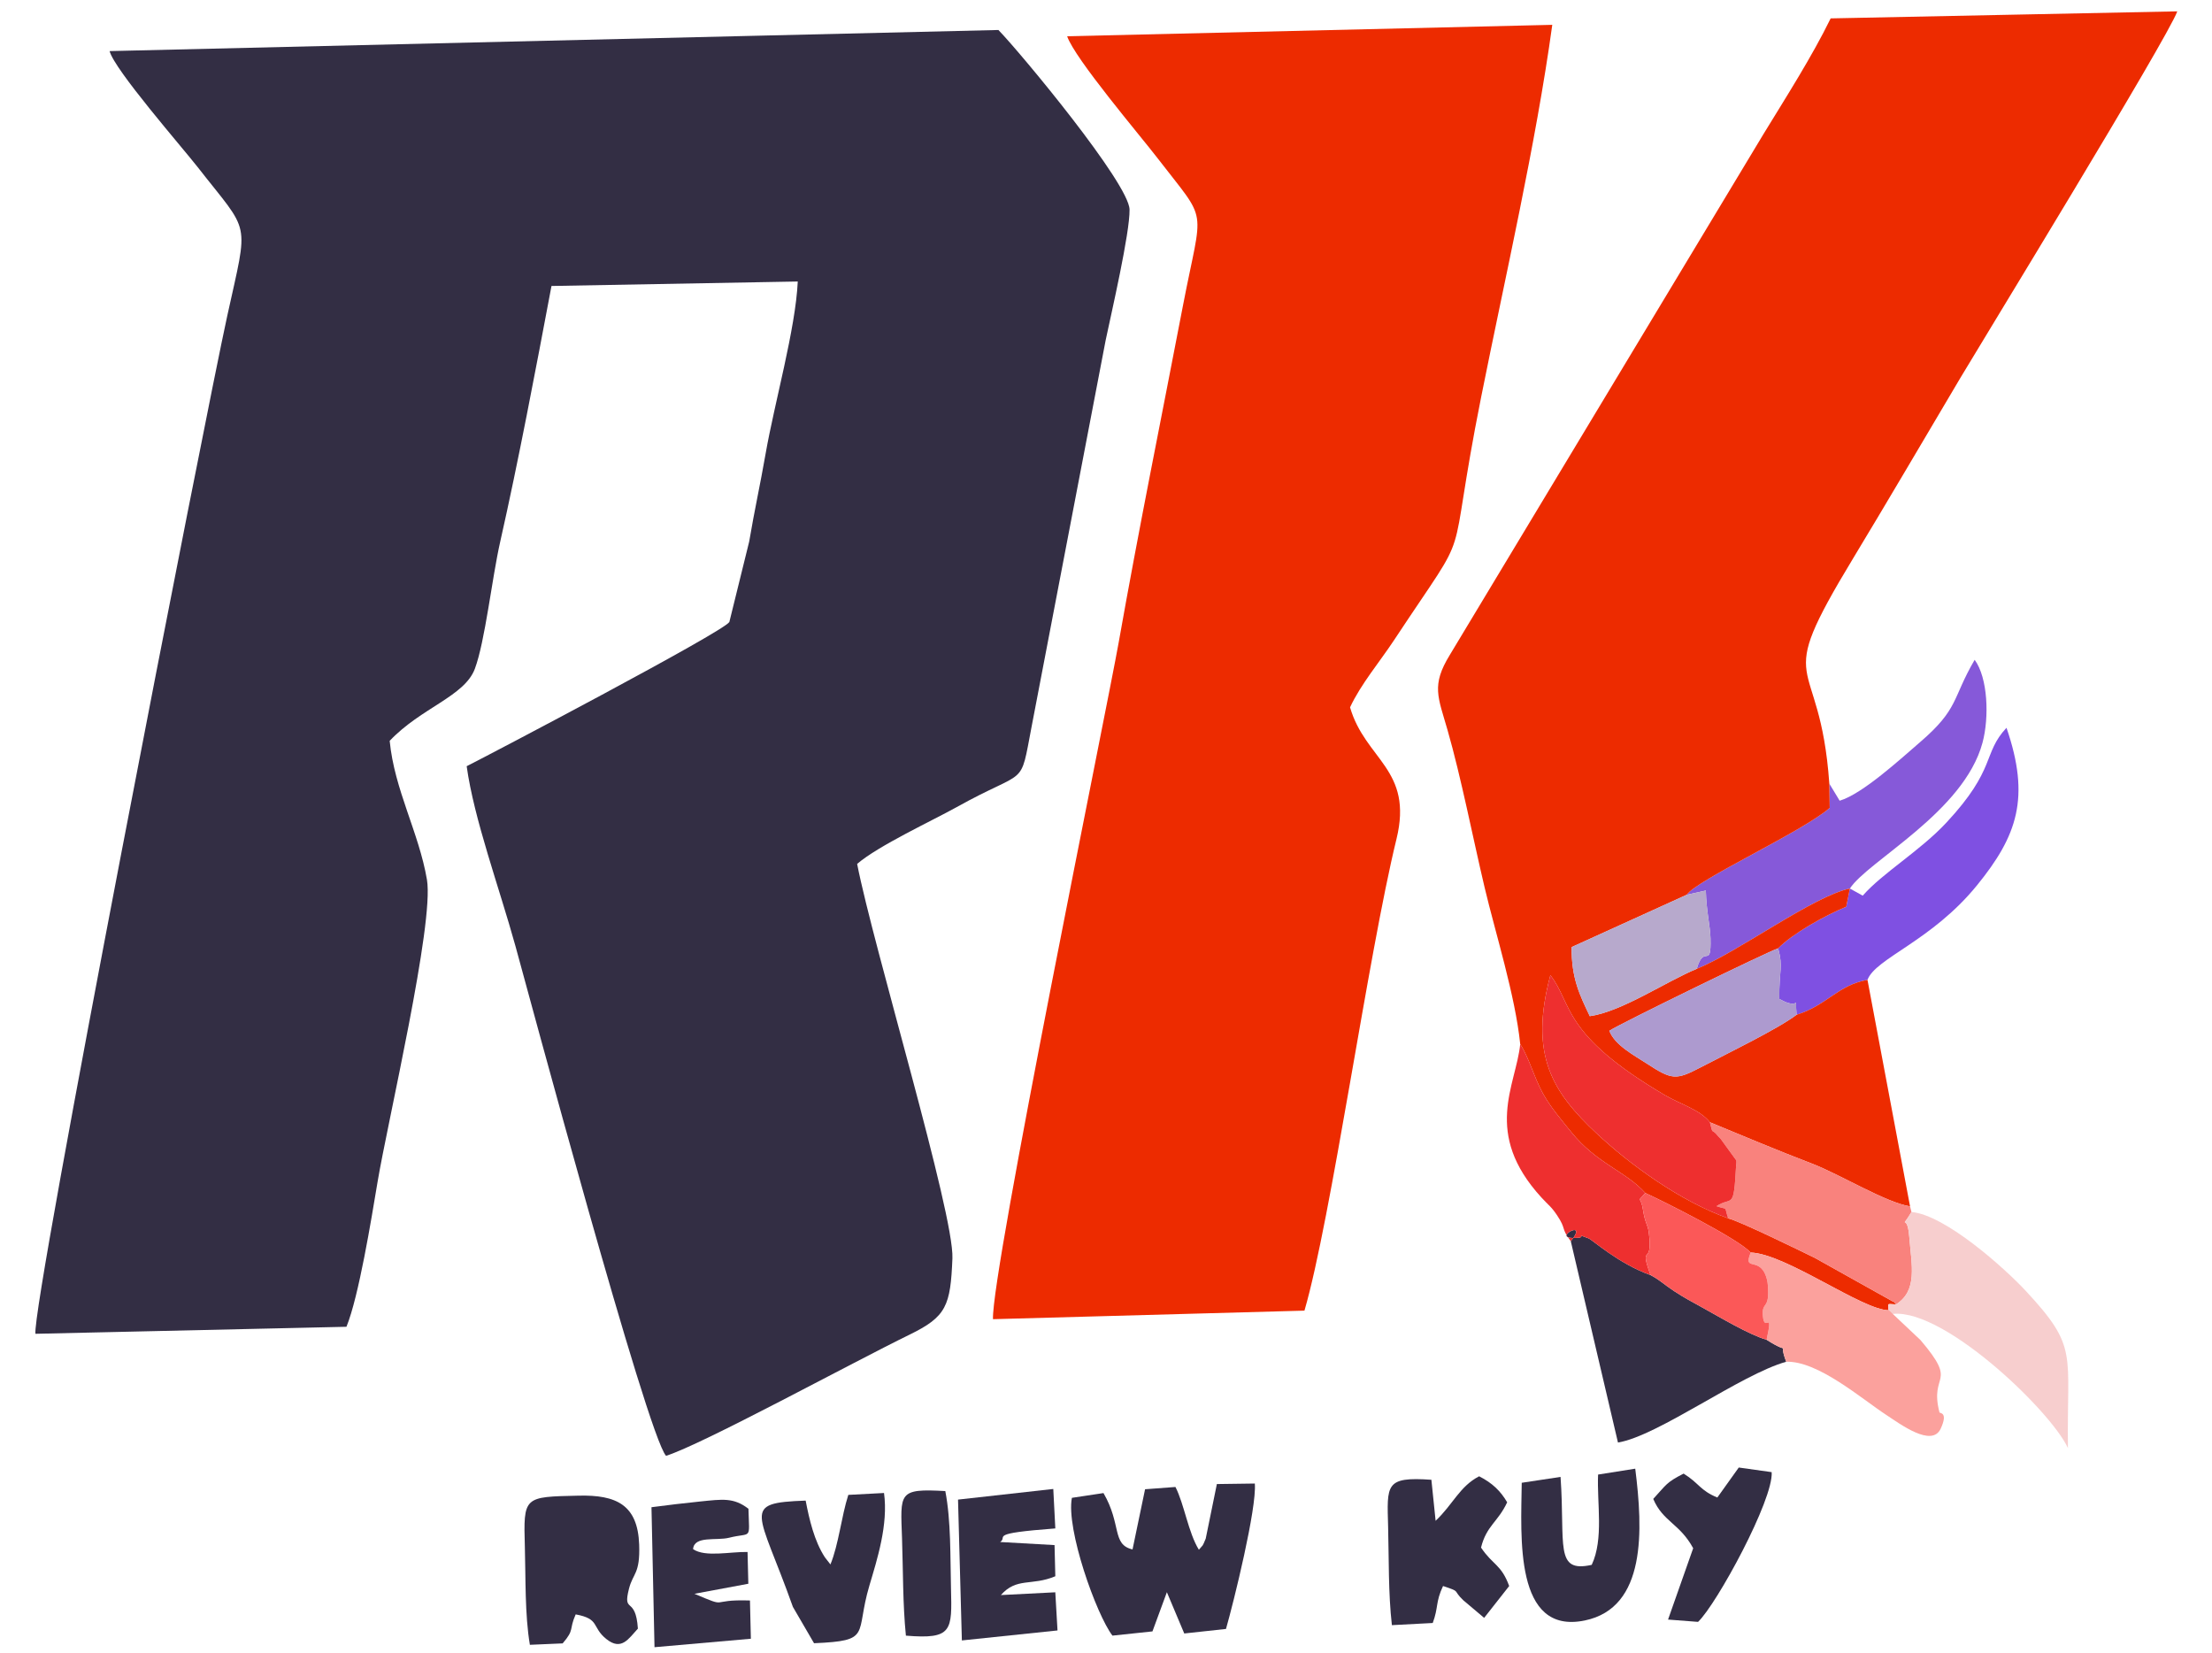 <svg width="190" height="142" viewBox="0 0 190 142" fill="none" xmlns="http://www.w3.org/2000/svg">
<path fill-rule="evenodd" clip-rule="evenodd" d="M157.13 67.303L157.164 69.384C154.815 71.439 145.76 75.556 144.881 76.849L146.523 76.484C146.567 78.283 146.896 79.504 146.924 80.582C146.997 83.334 146.378 81.001 145.74 83.209C149.303 81.769 155.774 76.95 158.896 76.312C160.436 73.938 168.679 69.758 170.286 63.794C170.875 61.608 170.753 58.224 169.614 56.667C167.642 60.047 168.29 60.848 164.896 63.764C163.277 65.156 159.978 68.191 158.018 68.768L157.13 67.303Z" fill="#8659D9"/>
<path fill-rule="evenodd" clip-rule="evenodd" d="M158.896 76.312L158.582 77.875C156.751 78.626 153.928 80.205 152.734 81.45C153.185 83.109 152.804 83.289 152.833 85.793C154.769 86.903 154.136 85.17 154.317 87.153C156.949 86.336 157.833 84.615 160.407 84.155C161.12 82.281 165.915 80.83 169.817 76.032C173.277 71.778 174.412 68.506 172.348 62.506C170.27 64.732 171.512 66.011 167.181 70.655C164.92 73.081 161.692 74.983 160 76.924L158.896 76.312Z" fill="#7F50E2"/>
<path fill-rule="evenodd" clip-rule="evenodd" d="M85.759 2.576L9.414 4.388C9.823 5.983 15.674 12.681 16.969 14.34C21.55 20.21 21.364 18.703 19.522 27.119C17.598 35.909 2.705 112.072 3.044 114.553L29.759 113.95C30.821 111.336 31.888 104.762 32.432 101.503C33.287 96.383 37.309 79.295 36.673 75.553C35.982 71.492 33.872 67.822 33.472 63.626C36.164 60.782 39.902 59.812 40.787 57.44C41.669 55.077 42.251 49.69 42.962 46.543C44.532 39.595 45.997 31.845 47.37 24.561L68.524 24.177C68.334 28.26 66.522 34.621 65.767 38.941C65.284 41.707 64.825 43.719 64.352 46.511L62.647 53.424C62.018 54.334 42.104 64.79 40.085 65.806C40.715 70.35 42.886 76.238 44.271 81.24C45.256 84.803 55.585 123.237 57.21 125.033C60.342 124.051 73.245 117.004 78.136 114.622C81.305 113.078 81.642 112.137 81.808 108.076C81.966 104.226 75.015 81.323 73.624 74.198C75.427 72.639 80.133 70.457 82.172 69.32C88.302 65.901 87.577 67.798 88.609 62.414L94.973 29.21C95.46 26.892 97.06 19.985 97.023 17.998C96.982 15.765 87.705 4.58 85.759 2.576Z" fill="#332E44"/>
<path fill-rule="evenodd" clip-rule="evenodd" d="M133.333 2.133L91.663 3.114C92.317 5.034 97.934 11.643 99.395 13.542C103.855 19.339 103.304 17.426 101.613 26.236C99.73 36.042 97.835 45.324 96.085 55.201C95.087 60.829 85.138 109.284 85.292 113.298L112.046 112.564C114.326 104.761 117.518 81.987 119.95 72.064C121.419 66.068 117.269 65.257 115.963 60.748C116.896 58.747 118.51 56.847 119.758 54.957C126.833 44.249 124.053 49.965 127.232 34.06C129.297 23.729 131.908 12.47 133.333 2.133Z" fill="#ED2B00"/>
<path fill-rule="evenodd" clip-rule="evenodd" d="M130.579 89.674C131.359 90.881 131.726 92.449 132.522 93.899C133.171 95.081 134.138 96.205 134.953 97.216C137.154 99.947 139.631 100.581 141.323 102.46C142.869 103.165 149.275 106.37 150.375 107.575C153.408 107.673 159.999 112.549 162.244 112.529L162.207 112.913C162.256 111.814 161.929 111.996 162.858 112.029C162.771 111.939 162.624 111.687 162.581 111.776L155.872 108.026C154.61 107.408 149.45 104.887 148.448 104.639C144.282 103.151 139.969 99.992 137.15 97.352C133.344 93.789 131.331 90.625 133.17 83.755C135.101 86.217 134.065 88.805 143.022 94.066C144.299 94.816 146.052 95.319 146.87 96.385C149.612 97.516 152.718 98.822 155.627 99.933C158.035 100.852 161.997 103.293 164.064 103.607L160.407 84.155C157.833 84.615 156.949 86.336 154.316 87.153C152.705 88.376 148.315 90.501 146.081 91.667C143.974 92.767 143.633 92.77 141.463 91.352C140.357 90.628 138.703 89.77 138.236 88.53C138.984 88.001 151.974 81.664 152.734 81.45C153.928 80.205 156.75 78.626 158.582 77.875L158.896 76.312C155.774 76.95 149.303 81.768 145.74 83.209C143.109 84.292 139.325 86.88 136.556 87.274C135.708 85.492 134.966 84.028 134.997 81.34L144.88 76.849C145.76 75.556 154.815 71.439 157.164 69.384L157.13 67.303C156.303 55.556 152.065 59.698 159.178 47.948C162.012 43.266 165.188 37.85 168.382 32.463C169.907 29.892 186.219 3.236 187.018 0.975L157.245 1.579C155.655 4.836 153.405 8.359 151.483 11.5L124.533 56.246C122.928 58.866 123.516 59.838 124.34 62.713C125.506 66.779 126.531 72.035 127.523 76.228C128.443 80.116 130.153 85.502 130.579 89.674Z" fill="#ED2B00"/>
<path fill-rule="evenodd" clip-rule="evenodd" d="M153.429 116.954C152.64 114.926 154.047 116.534 151.741 115.067C150.206 114.614 147.786 113.16 146.234 112.304C145.281 111.779 144.686 111.467 143.809 110.894C142.903 110.302 142.637 109.97 141.769 109.509C139.015 108.53 136.77 106.473 136.446 106.355C135.228 105.909 136.261 106.244 135.551 106.306C132.89 106.538 136.628 104.502 134.924 106.605L138.976 123.893C142.436 123.317 149.522 118.043 153.429 116.954Z" fill="#332E44"/>
<path fill-rule="evenodd" clip-rule="evenodd" d="M148.448 104.639C149.45 104.887 154.61 107.408 155.872 108.026L162.582 111.776C162.625 111.687 162.771 111.939 162.858 112.029C164.738 110.826 164.192 108.694 163.997 106.213C163.82 103.972 163.13 105.865 164.185 104.092L164.065 103.607C161.998 103.292 158.036 100.852 155.627 99.933C152.718 98.822 149.612 97.515 146.871 96.385C147.169 97.603 146.951 96.786 147.592 97.6C147.642 97.663 147.752 97.761 147.802 97.819L149.146 99.671C149.151 99.707 149.147 99.837 149.148 99.877C149.149 99.923 149.125 100.062 149.122 100.112C148.915 104.038 148.792 102.698 147.437 103.592C148.511 103.954 148.052 103.518 148.448 104.639Z" fill="#F9827D"/>
<path fill-rule="evenodd" clip-rule="evenodd" d="M148.448 104.639C148.052 103.518 148.511 103.954 147.437 103.592C148.792 102.698 148.915 104.038 149.122 100.112C149.125 100.062 149.149 99.923 149.148 99.877C149.147 99.837 149.151 99.707 149.146 99.671L147.802 97.819C147.752 97.761 147.642 97.663 147.592 97.6C146.951 96.786 147.169 97.603 146.871 96.385C146.052 95.319 144.299 94.816 143.022 94.066C134.066 88.805 135.101 86.216 133.17 83.755C131.331 90.625 133.344 93.789 137.15 97.352C139.969 99.992 144.282 103.151 148.448 104.639Z" fill="#EE2F2F"/>
<path fill-rule="evenodd" clip-rule="evenodd" d="M162.858 112.029C161.929 111.996 162.256 111.814 162.207 112.913C166.453 111.854 176.132 121.108 177.626 124.369C177.517 116.131 178.554 115.765 174.004 110.868C172.247 108.977 167.12 104.35 164.185 104.092C163.129 105.865 163.82 103.972 163.996 106.213C164.192 108.694 164.737 110.826 162.858 112.029Z" fill="#F7CECE"/>
<path fill-rule="evenodd" clip-rule="evenodd" d="M151.741 115.066C154.047 116.534 152.639 114.926 153.429 116.954C156.163 116.868 159.887 120.127 162.05 121.54C163.194 122.288 165.935 124.342 166.694 122.706C167.362 121.265 166.615 121.393 166.592 121.305C165.698 117.844 168.256 118.958 164.962 115.093L162.244 112.529C159.999 112.549 153.408 107.673 150.375 107.575C149.652 109.367 151.307 107.689 151.805 110.034C151.823 110.117 151.836 110.265 151.844 110.35C152.039 112.544 151.32 111.717 151.421 112.991C151.548 114.602 152.347 112.277 151.741 115.066Z" fill="#FBA19D"/>
<path fill-rule="evenodd" clip-rule="evenodd" d="M134.924 106.605C136.628 104.502 132.889 106.538 135.551 106.306C136.261 106.244 135.227 105.909 136.446 106.354C136.77 106.473 139.015 108.53 141.769 109.508C140.742 106.638 142.024 108.935 141.622 105.833C141.535 105.156 141.307 105.081 141.124 103.898C140.922 102.595 140.555 103.365 141.323 102.46C139.631 100.581 137.154 99.947 134.953 97.216C134.139 96.205 133.171 95.081 132.522 93.899C131.726 92.449 131.359 90.881 130.579 89.674C130.221 93.23 127.328 97.303 132.4 102.846C133.041 103.547 133.23 103.605 133.754 104.389C134.572 105.615 134.036 105.424 134.924 106.605Z" fill="#EE2F2F"/>
<path fill-rule="evenodd" clip-rule="evenodd" d="M154.317 87.153C154.136 85.17 154.768 86.903 152.833 85.792C152.804 83.289 153.185 83.109 152.734 81.449C151.974 81.664 138.984 88.001 138.237 88.53C138.703 89.77 140.357 90.628 141.464 91.352C143.633 92.77 143.974 92.766 146.082 91.667C148.315 90.501 152.705 88.376 154.317 87.153Z" fill="#AD9ACF"/>
<path fill-rule="evenodd" clip-rule="evenodd" d="M144.881 76.849L134.997 81.34C134.966 84.028 135.708 85.492 136.556 87.274C139.325 86.88 143.109 84.292 145.74 83.209C146.378 81.001 146.997 83.334 146.924 80.582C146.896 79.504 146.567 78.282 146.523 76.484L144.881 76.849Z" fill="#B7A9CC"/>
<path fill-rule="evenodd" clip-rule="evenodd" d="M141.769 109.508C142.637 109.969 142.903 110.302 143.809 110.893C144.686 111.467 145.281 111.779 146.234 112.304C147.786 113.16 150.206 114.614 151.741 115.066C152.348 112.277 151.548 114.602 151.421 112.991C151.32 111.717 152.039 112.544 151.844 110.35C151.836 110.265 151.823 110.117 151.805 110.034C151.307 107.689 149.652 109.367 150.376 107.575C149.276 106.37 142.869 103.165 141.323 102.46C140.555 103.365 140.922 102.595 141.124 103.898C141.307 105.08 141.535 105.155 141.623 105.833C142.024 108.934 140.742 106.638 141.769 109.508Z" fill="#FB5858"/>
<path fill-rule="evenodd" clip-rule="evenodd" d="M105.306 139.902C105.985 137.534 107.96 129.511 107.783 127.413L104.523 127.458L103.565 132.147C103.247 132.906 103.386 132.606 102.978 133.1C102.067 131.626 101.714 129.163 100.965 127.709L98.356 127.904L97.279 133.072C95.482 132.658 96.356 130.932 94.783 128.232L92.07 128.642C91.555 131.319 94.165 138.657 95.554 140.476L98.99 140.113L100.229 136.746L101.722 140.291L105.306 139.902Z" fill="#332E44"/>
<path fill-rule="evenodd" clip-rule="evenodd" d="M54.792 139.875C54.6 137.004 53.459 138.666 54.028 136.442C54.374 135.088 54.991 135.189 54.902 132.665C54.78 129.228 52.929 128.38 49.709 128.454C44.972 128.562 44.956 128.491 45.083 132.882C45.159 135.515 45.074 138.662 45.514 141.264L48.33 141.143C49.382 139.912 48.841 140.031 49.448 138.652C51.553 139.038 50.803 139.739 52.079 140.766C53.386 141.817 54 140.725 54.792 139.875Z" fill="#332E44"/>
<path fill-rule="evenodd" clip-rule="evenodd" d="M127.213 132.915C127.684 131.021 128.661 130.734 129.459 129.025C128.894 128.06 128.195 127.374 127.051 126.791C125.364 127.668 124.822 129.19 123.312 130.614L122.949 127.09C118.96 126.813 119.136 127.497 119.233 131.151C119.304 133.841 119.244 136.862 119.557 139.576L123.065 139.391C123.566 138.045 123.293 137.608 123.95 136.215C125.555 136.75 124.709 136.503 125.691 137.44L127.481 138.95L129.631 136.216C128.95 134.355 128.244 134.44 127.213 132.915Z" fill="#332E44"/>
<path fill-rule="evenodd" clip-rule="evenodd" d="M85.909 132.436C86.625 131.947 84.746 131.716 90.647 131.269L90.472 127.88L82.29 128.793L82.62 140.889L90.835 140.031L90.645 136.754L85.971 136.992C87.331 135.448 88.609 136.233 90.647 135.377L90.58 132.7L85.909 132.436Z" fill="#332E44"/>
<path fill-rule="evenodd" clip-rule="evenodd" d="M130.71 127.348C130.653 131.983 130.047 140.431 136.127 139.174C141.434 138.077 141.123 131.383 140.459 126.137L137.268 126.643C137.16 129.105 137.769 132.166 136.721 134.397C133.497 135.118 134.453 132.68 134.044 126.844L130.71 127.348Z" fill="#332E44"/>
<path fill-rule="evenodd" clip-rule="evenodd" d="M59.532 133.049C59.62 131.872 61.544 132.34 62.62 132.07C64.608 131.57 64.362 132.358 64.288 129.581C63.018 128.602 62.06 128.761 60.146 128.955C58.776 129.094 57.406 129.258 55.959 129.447L56.219 141.47L64.496 140.743L64.418 137.458C60.731 137.339 62.75 138.193 59.646 136.883L64.278 136.02L64.211 133.291C62.711 133.261 60.585 133.763 59.532 133.049Z" fill="#332E44"/>
<path fill-rule="evenodd" clip-rule="evenodd" d="M69.202 128.879C63.574 129.085 65.152 129.685 68.106 138.009L69.922 141.128C74.952 140.913 73.419 140.416 74.678 136.172C75.345 133.923 76.307 130.943 75.933 128.226L72.866 128.388C72.274 130.231 72.033 132.665 71.33 134.361L70.858 133.756C69.937 132.347 69.512 130.485 69.202 128.879Z" fill="#332E44"/>
<path fill-rule="evenodd" clip-rule="evenodd" d="M145.855 139.295C147.465 137.767 152.345 128.78 152.178 126.435L149.352 126.038L147.511 128.615C146.003 127.989 145.966 127.403 144.615 126.56C143.083 127.344 143.15 127.502 142.006 128.734C142.832 130.69 144.284 130.845 145.436 132.971L143.277 139.097L145.855 139.295Z" fill="#332E44"/>
<path fill-rule="evenodd" clip-rule="evenodd" d="M77.812 140.477C81.831 140.811 81.776 140.039 81.685 136.4C81.618 133.749 81.695 130.63 81.197 128.061C77.117 127.829 77.344 128.203 77.48 132.127C77.575 134.882 77.538 137.746 77.812 140.477Z" fill="#332E44"/>
</svg>
